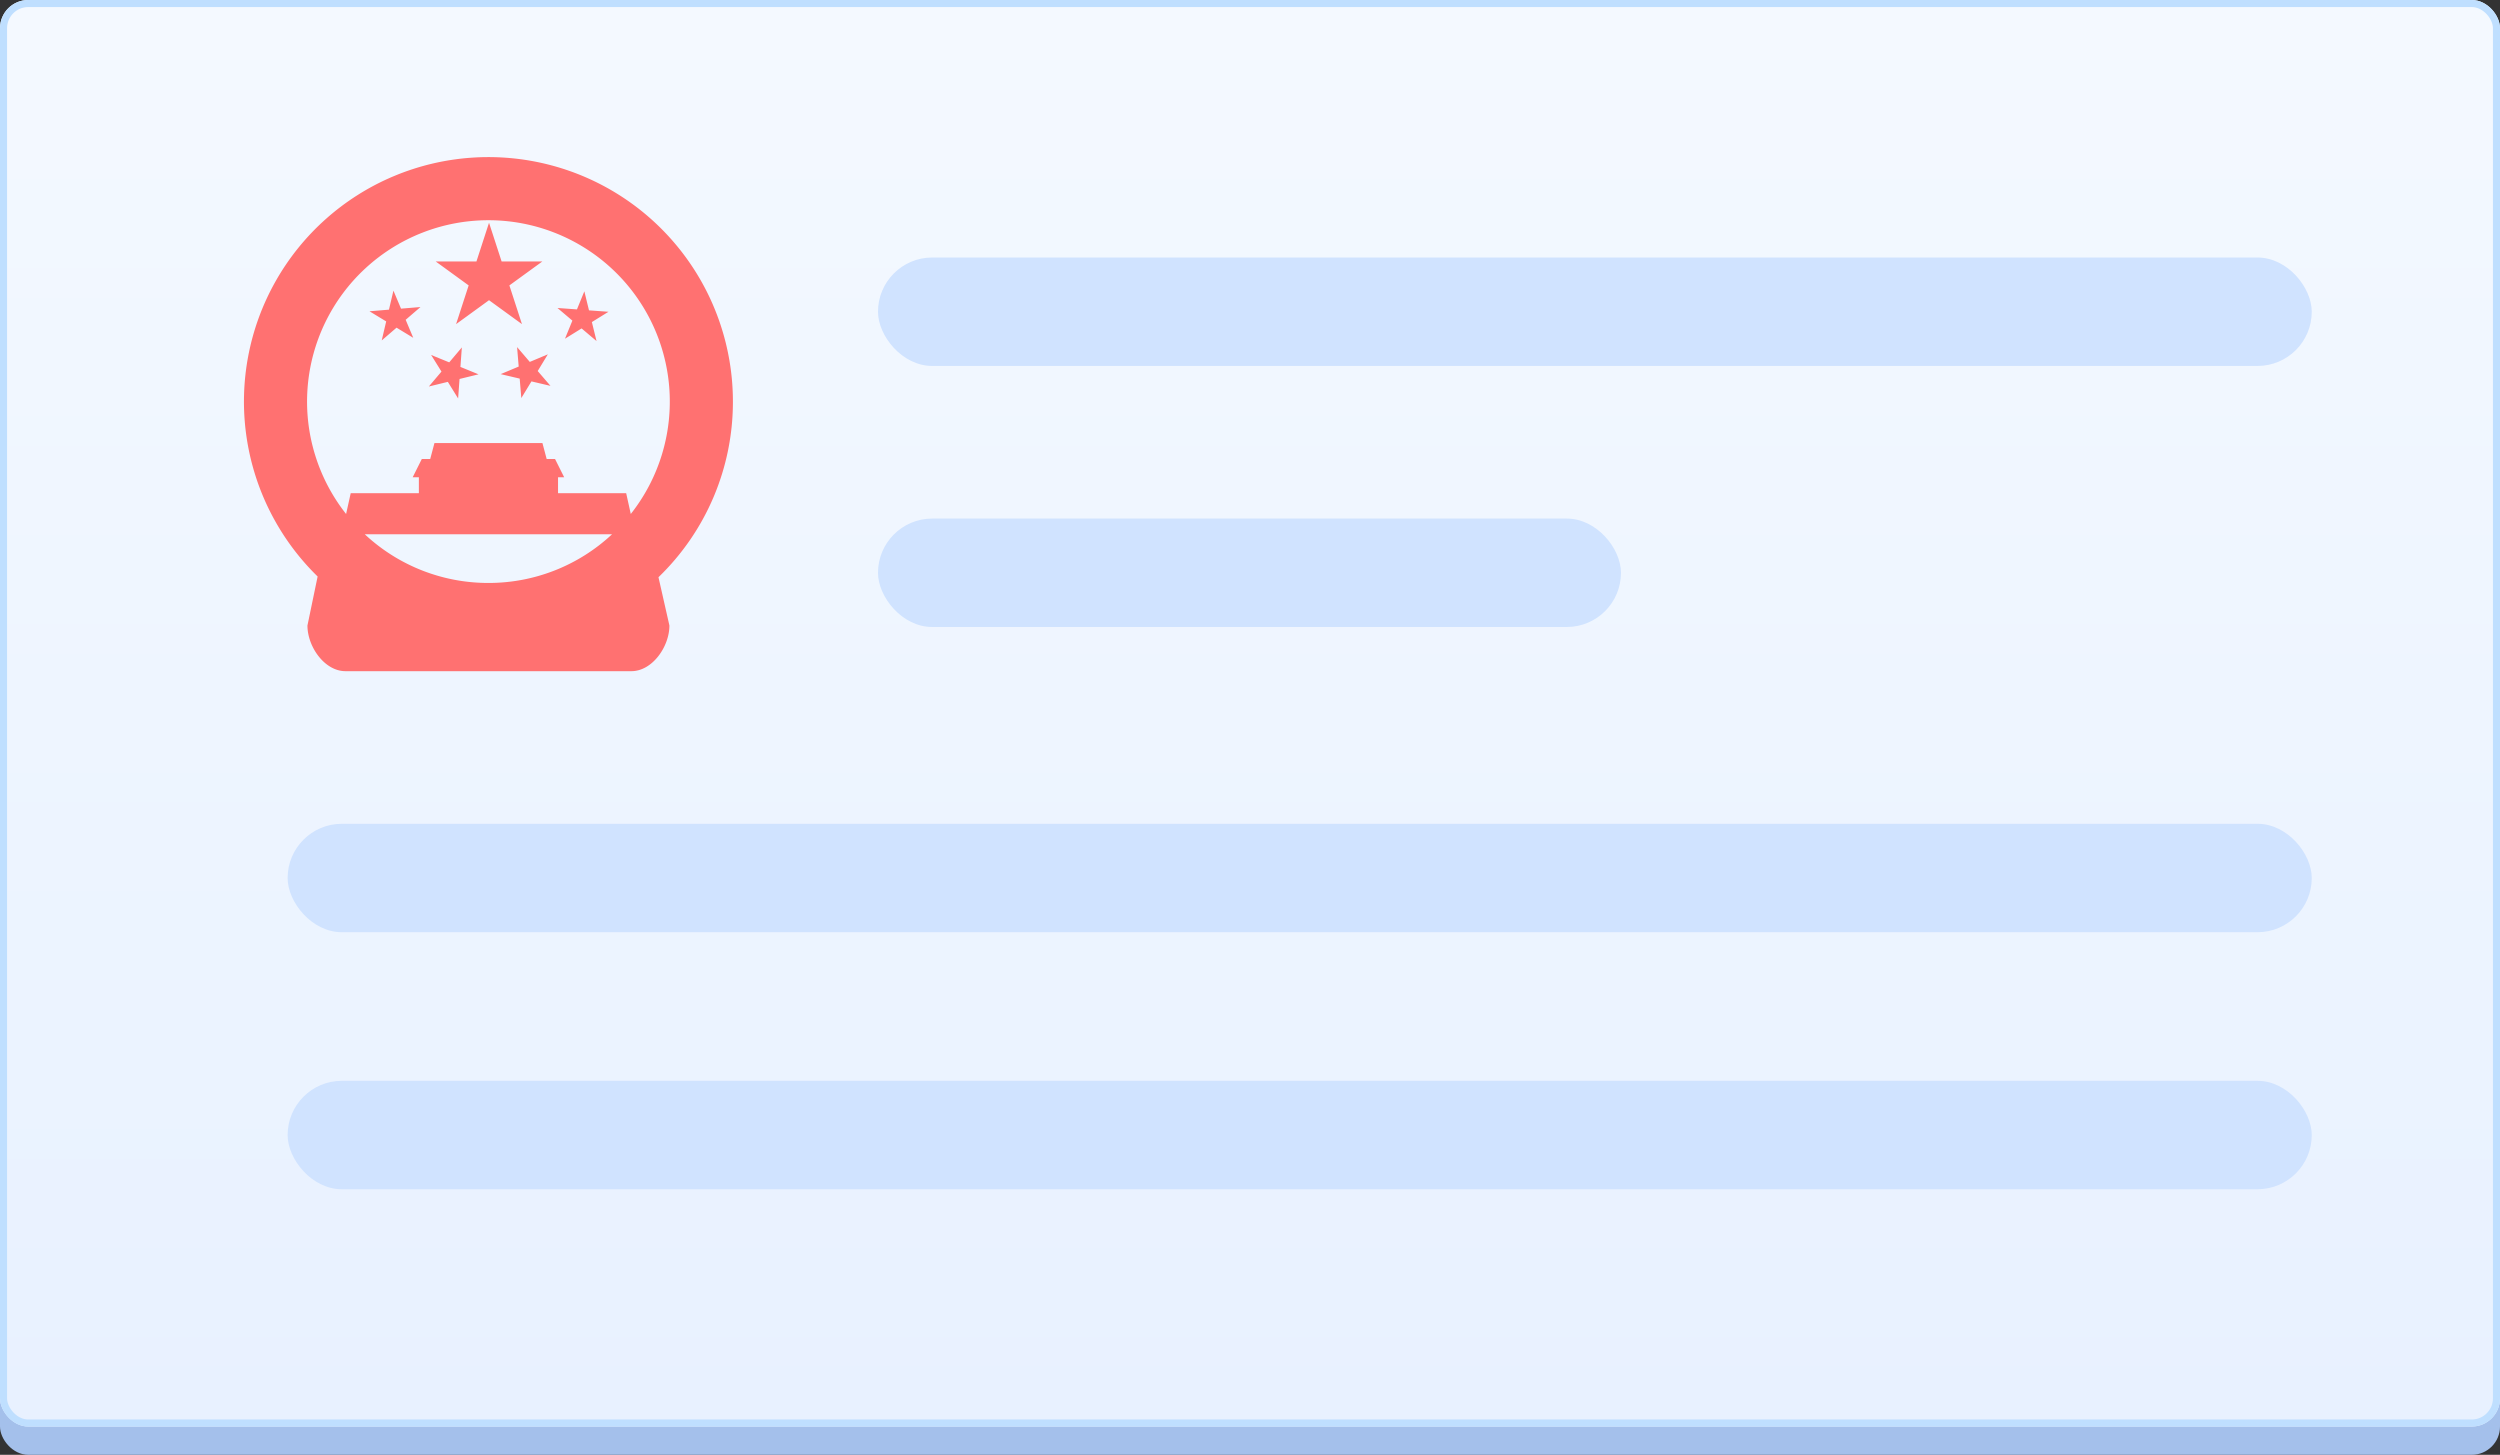 <svg id="pic-idcard-b" xmlns="http://www.w3.org/2000/svg" xmlns:xlink="http://www.w3.org/1999/xlink" width="354" height="206" viewBox="0 0 354 206">
  <rect x="0" y="0" width="354" height="206" fill="#333333" stroke="none"/>
  <defs>
    <linearGradient id="linear-gradient" x1="0.5" x2="0.5" y2="1" gradientUnits="objectBoundingBox">
      <stop offset="0" stop-color="#f4f9ff"/>
      <stop offset="1" stop-color="#e8f1ff"/>
    </linearGradient>
  </defs>
  <g id="分组-26" transform="translate(0)">
    <rect id="矩形-copy-26" width="354" height="202" rx="4" transform="translate(0 4)" fill="#a4c0eb"/>
    <g id="矩形-copy-27" stroke="#bfdfff" stroke-miterlimit="10" stroke-width="1" fill="url(#linear-gradient)">
      <rect width="354" height="202" rx="4" stroke="none"/>
      <rect x="0.5" y="0.5" width="353" height="201" rx="3.5" fill="none"/>
    </g>
    <rect id="矩形-copy-28" width="203.02" height="15.354" rx="7.677" transform="translate(124.324 36.464)" fill="#d0e3ff"/>
    <rect id="矩形-copy-29" width="105.206" height="15.354" rx="7.677" transform="translate(124.324 73.429)" fill="#d0e3ff"/>
    <rect id="矩形-copy-32" width="286.616" height="15.354" rx="7.677" transform="translate(40.728 116.648)" fill="#d0e3ff"/>
    <rect id="矩形-copy-31" width="286.616" height="15.354" rx="7.677" transform="translate(40.728 153.044)" fill="#d0e3ff"/>
    <g id="guohui-copy" transform="translate(34.542 22.247)">
      <path id="合并形状" d="M37.71,18.167l1.782,5.483-4.665-3.389L30.162,23.65l1.782-5.483-4.665-3.39h5.767l1.782-5.484,1.782,5.484h5.767ZM22.367,21.459l2.758-.23-2.1,1.807L24.1,25.589l-2.367-1.437-2.1,1.807.634-2.694L17.9,21.831l2.758-.23.634-2.695Zm8.612,5.491-.2,2.76,2.562,1.047-2.688.658-.2,2.761-1.457-2.353-2.689.659,1.788-2.113L26.63,28.016l2.562,1.047Zm12.177.975-1.435,2.366,1.808,2.1-2.694-.633L39.4,34.121l-.229-2.758-2.694-.633,2.552-1.072L38.8,26.9,40.6,29ZM48.984,21.7l2.76.2-2.353,1.457.658,2.688-2.113-1.787-2.353,1.456,1.047-2.562-2.112-1.788,2.76.2,1.047-2.561ZM69.362,34.618A34.514,34.514,0,0,1,58.822,59.489l1.549,6.841c0,2.974-2.411,6.461-5.383,6.461H14.5c-2.973,0-5.384-3.487-5.384-6.461l1.442-6.945A34.618,34.618,0,1,1,69.362,34.618ZM34.743,60.3a25.591,25.591,0,0,0,17.5-6.891H17.239A25.59,25.59,0,0,0,34.743,60.3ZM54.9,50.534a25.682,25.682,0,1,0-40.311,0l.653-2.94h9.651v-2.26h-.875l1.292-2.585H26.5l.6-2.262h15.29l.6,2.262h1.187l1.292,2.585H44.6v2.26h9.65Z" transform="translate(-0.124)" fill="#ff7171"/>
    </g>
  </g>
</svg>
